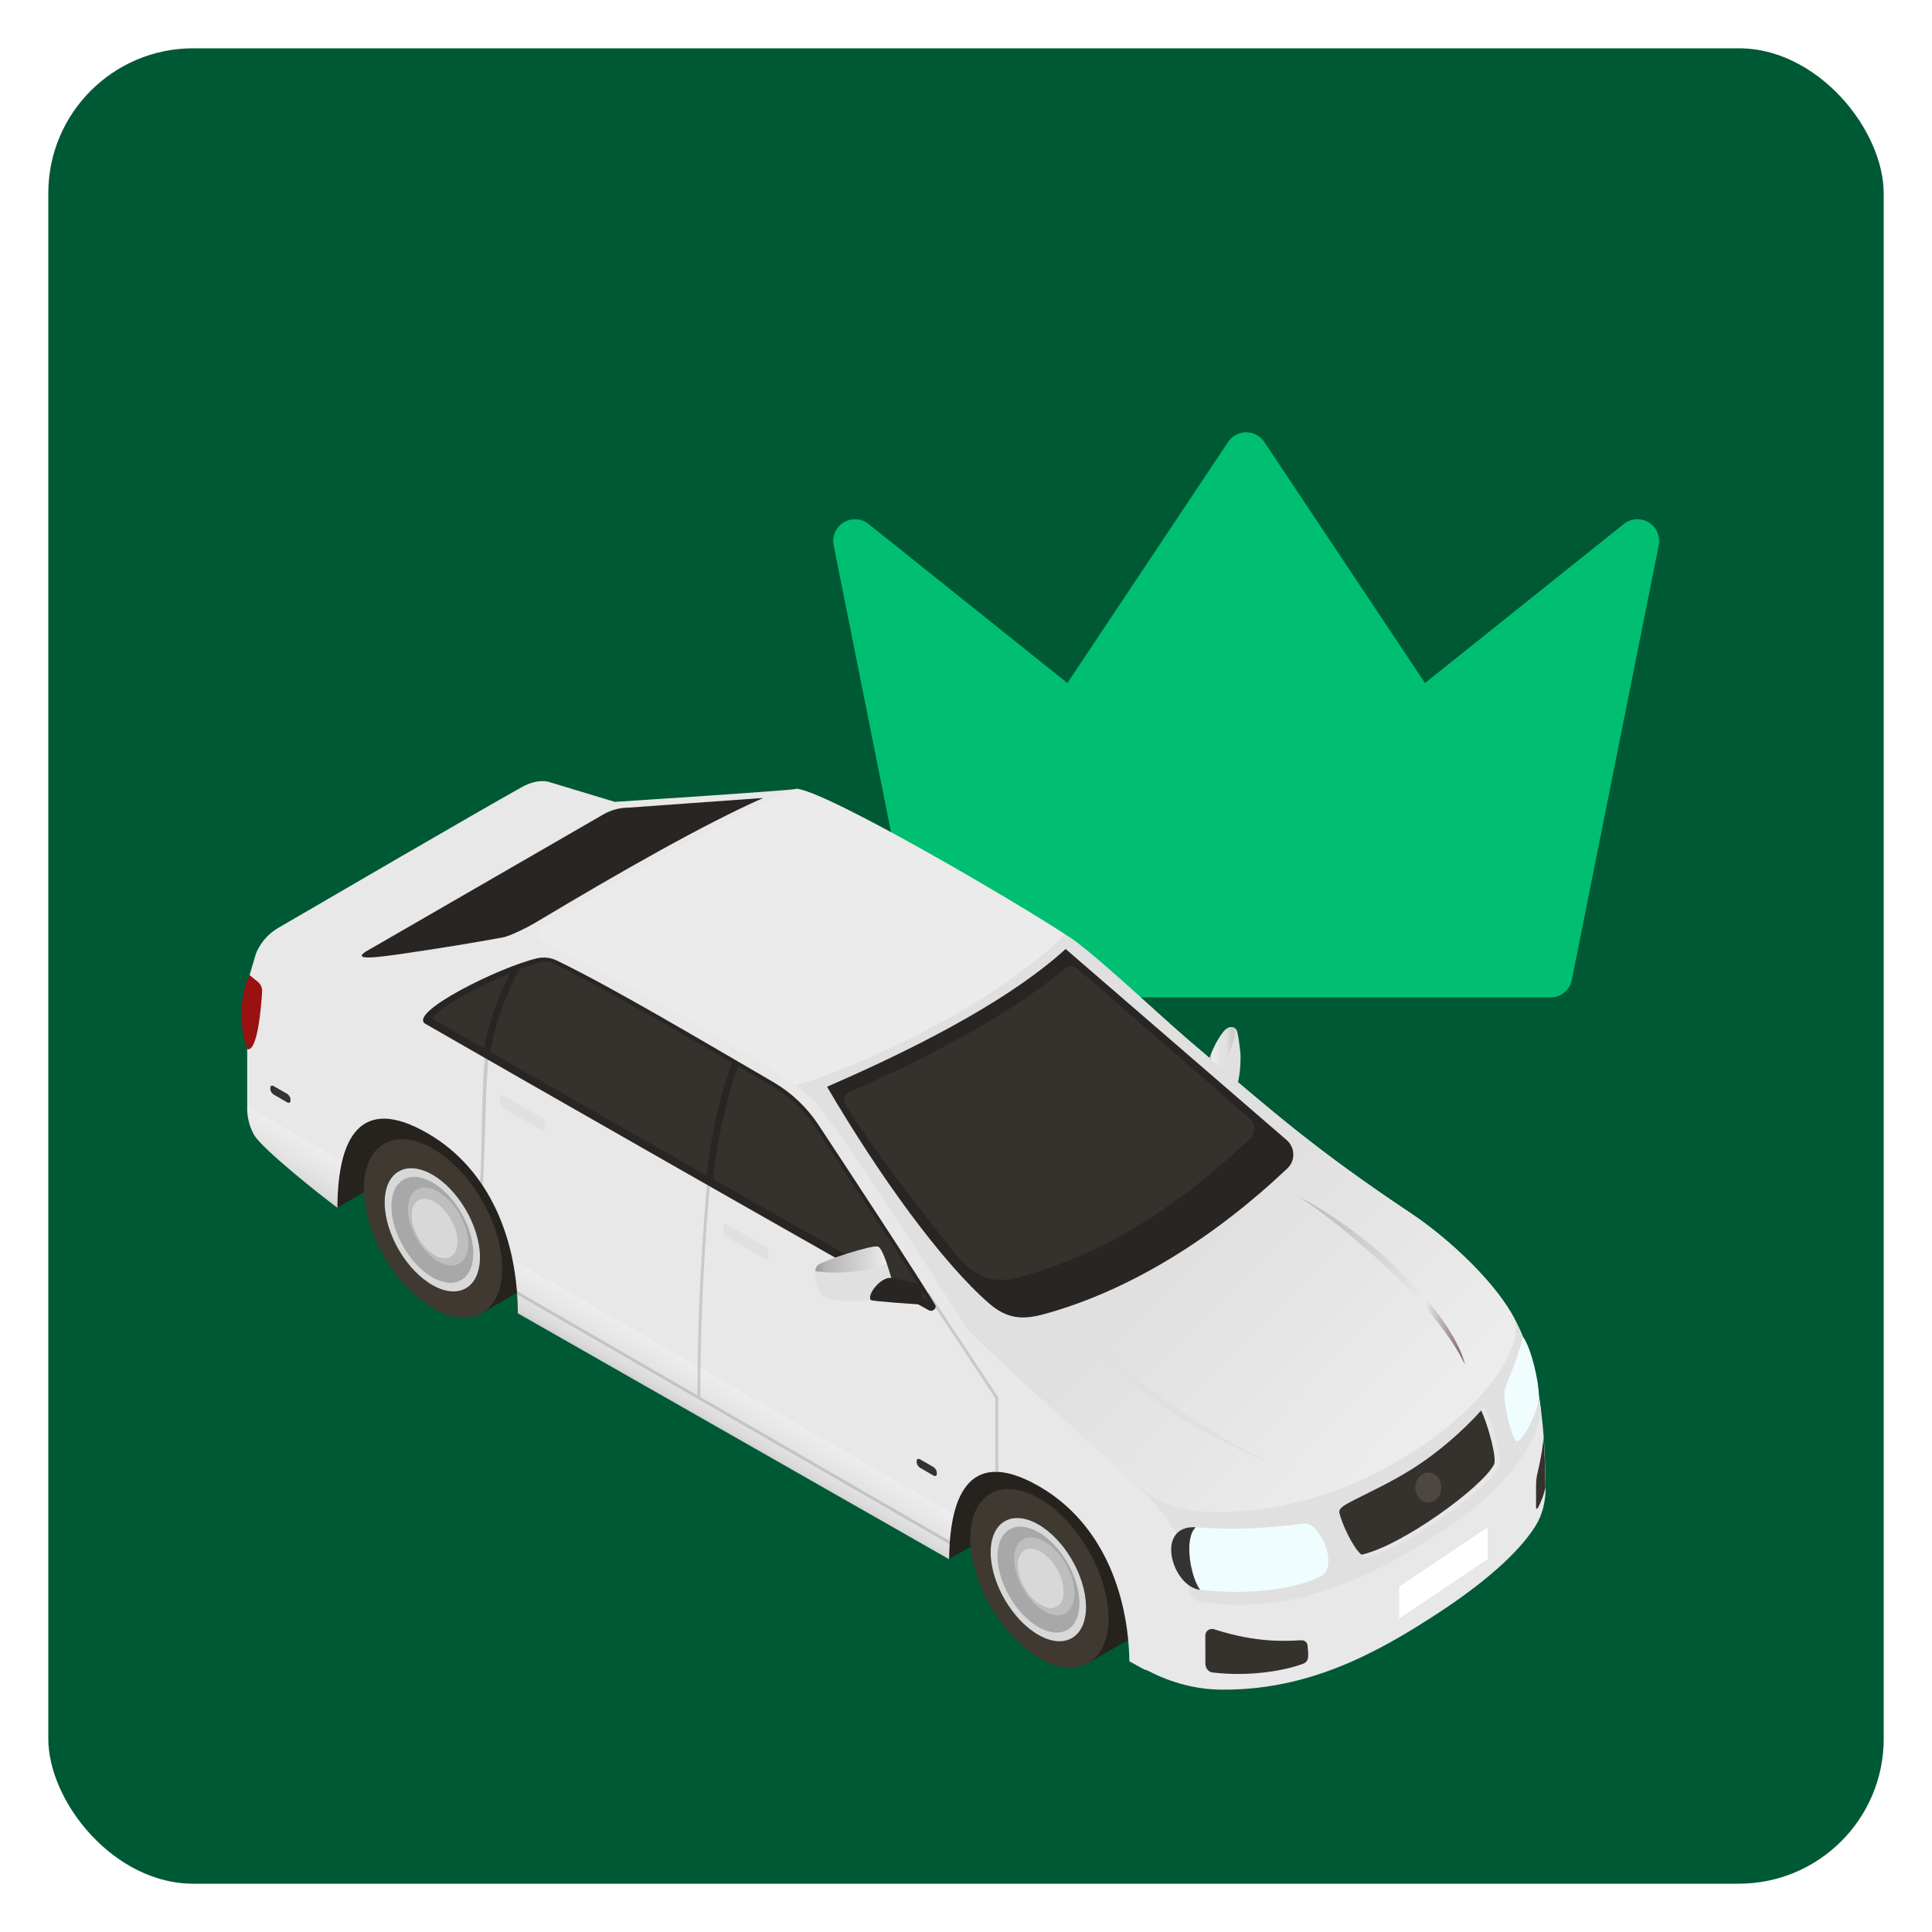 <svg width="40" height="40" viewBox="0 0 40 40" fill="none" xmlns="http://www.w3.org/2000/svg">
<rect x="0.5" y="0.5" width="39" height="39" rx="3.5" fill="#005935" stroke="white"/>
<path d="M25.801 9.4L29.401 14.8L33.901 11.2L32.101 20.2H19.501L17.701 11.2L22.201 14.8L25.801 9.4Z" fill="#00BF72" stroke="#00BF72" stroke-width="0.9" stroke-linecap="round" stroke-linejoin="round"/>
<g filter="url(#filter0_d_69_206)">
<path d="M25.305 20.222C25.357 20.15 25.435 20.075 25.521 20.095C25.553 20.103 25.579 20.121 25.598 20.146C25.635 20.194 25.683 20.609 25.684 20.672C25.689 20.994 25.639 21.235 25.607 21.308C25.575 21.381 25.518 21.447 25.442 21.471C25.296 21.517 25.144 21.394 25.084 21.253C25.018 21.096 24.979 20.902 25.037 20.743C25.106 20.557 25.187 20.382 25.305 20.222Z" fill="#E0E0E0"/>
<path opacity="0.6" d="M25.585 20.134C25.568 20.115 25.547 20.101 25.521 20.095C25.435 20.074 25.357 20.149 25.304 20.221C25.187 20.382 25.106 20.556 25.037 20.742C24.979 20.902 25.018 21.096 25.084 21.252C25.094 21.276 25.533 20.649 25.585 20.134Z" fill="url(#paint0_linear_69_206)"/>
<path d="M23.729 28.753L19.65 31.108L18.709 29.689L19.187 28.654L20.612 27.689L23.729 28.753Z" fill="#26231F"/>
<path d="M7.977 20.394L6.552 21.36L6.509 21.454C6.238 22.04 6.282 22.724 6.627 23.271L6.981 23.832L11.094 21.459L7.977 20.394Z" fill="#26231F"/>
<path d="M22.415 29.336C22.015 29.105 21.654 29.085 21.394 29.241L20.498 29.758L22.541 33.253L23.437 32.736C23.69 32.584 23.847 32.266 23.847 31.815C23.847 30.902 23.206 29.792 22.415 29.336Z" fill="#26231F"/>
<path d="M22.951 32.332C22.951 33.244 22.311 33.614 21.52 33.158C20.73 32.702 20.089 31.592 20.089 30.679C20.089 29.766 20.73 29.396 21.52 29.853C22.31 30.309 22.951 31.419 22.951 32.332Z" fill="#3F3932"/>
<path d="M21.515 32.685C20.97 32.384 20.521 31.624 20.511 30.987C20.502 30.351 20.936 30.079 21.48 30.381C22.025 30.682 22.474 31.442 22.484 32.079C22.493 32.715 22.059 32.987 21.515 32.685Z" fill="#D8D8D8"/>
<path d="M21.515 32.524C21.047 32.264 20.661 31.611 20.652 31.064C20.644 30.517 21.017 30.283 21.485 30.542C21.954 30.801 22.34 31.455 22.348 32.002C22.356 32.549 21.983 32.783 21.515 32.524Z" fill="#A8A8A8"/>
<path d="M21.555 32.065C21.29 31.919 21.072 31.549 21.067 31.24C21.063 30.931 21.273 30.799 21.538 30.945C21.803 31.092 22.021 31.461 22.026 31.77C22.03 32.08 21.82 32.212 21.555 32.065Z" fill="#D8D8D8"/>
<path d="M22.074 31.227C21.957 31.018 21.792 30.835 21.609 30.734C21.264 30.543 20.99 30.715 20.996 31.117C21.002 31.52 21.286 32.002 21.631 32.192C21.961 32.375 22.228 32.225 22.243 31.856C22.244 31.841 22.244 31.825 22.244 31.808C22.241 31.619 22.177 31.412 22.074 31.227ZM22.024 31.808C22.012 32.09 21.808 32.206 21.554 32.065C21.289 31.919 21.071 31.55 21.067 31.24C21.062 30.931 21.273 30.799 21.537 30.945C21.678 31.023 21.805 31.163 21.894 31.324C21.934 31.395 21.966 31.471 21.988 31.546C22.011 31.622 22.024 31.698 22.025 31.771C22.025 31.783 22.025 31.796 22.024 31.808Z" fill="#BEBEBE"/>
<path d="M9.86 22.093C9.46 21.862 9.098 21.843 8.838 21.998L7.942 22.516L9.985 26.01L10.881 25.493C11.134 25.341 11.291 25.023 11.291 24.572C11.291 23.659 10.65 22.549 9.86 22.093Z" fill="#26231F"/>
<path d="M10.396 25.089C10.396 26.002 9.755 26.372 8.964 25.915C8.174 25.459 7.533 24.349 7.533 23.436C7.533 22.524 8.174 22.154 8.964 22.61C9.755 23.066 10.396 24.176 10.396 25.089Z" fill="#3F3932"/>
<path d="M8.968 25.442C8.423 25.141 7.974 24.381 7.965 23.745C7.955 23.108 8.389 22.837 8.933 23.138C9.478 23.439 9.927 24.2 9.937 24.836C9.946 25.472 9.512 25.744 8.968 25.442Z" fill="#D8D8D8"/>
<path d="M8.966 25.281C8.498 25.022 8.112 24.368 8.104 23.821C8.095 23.274 8.469 23.041 8.937 23.3C9.405 23.559 9.791 24.212 9.799 24.759C9.807 25.306 9.435 25.54 8.966 25.281Z" fill="#A8A8A8"/>
<path d="M9.006 24.823C8.741 24.677 8.523 24.307 8.519 23.998C8.514 23.689 8.725 23.557 8.989 23.703C9.254 23.85 9.472 24.219 9.477 24.528C9.481 24.837 9.271 24.969 9.006 24.823Z" fill="#D8D8D8"/>
<path d="M9.525 23.985C9.409 23.775 9.243 23.593 9.06 23.491C8.715 23.301 8.441 23.473 8.447 23.875C8.453 24.278 8.737 24.759 9.082 24.95C9.413 25.133 9.679 24.982 9.695 24.614C9.695 24.599 9.695 24.583 9.695 24.566C9.693 24.377 9.628 24.17 9.525 23.985ZM9.476 24.565C9.463 24.848 9.259 24.964 9.005 24.823C8.741 24.677 8.522 24.307 8.518 23.998C8.513 23.689 8.724 23.557 8.989 23.703C9.129 23.781 9.256 23.921 9.345 24.082C9.385 24.153 9.417 24.229 9.44 24.304C9.462 24.38 9.475 24.456 9.476 24.528C9.476 24.541 9.476 24.553 9.476 24.565Z" fill="#BEBEBE"/>
<path d="M31.214 25.891C30.759 25.188 29.904 24.412 29.208 23.947C27.237 22.631 26.414 21.902 24.626 20.379C24.005 19.85 22.88 18.774 22.225 18.288C21.947 18.081 18.123 15.8 16.497 15.159C16.497 15.186 12.73 15.43 12.73 15.43L11.388 15.024C11.388 15.024 11.161 14.928 10.809 15.122C9.992 15.574 6.619 17.539 5.766 18.036C5.621 18.121 5.495 18.235 5.403 18.376C5.354 18.452 5.308 18.535 5.289 18.604C5.223 18.849 5.118 19.115 5.118 19.321V21.775C5.118 21.969 5.167 22.159 5.263 22.328C5.422 22.607 6.625 23.565 6.985 23.833C6.991 22.387 7.458 21.485 8.852 22.291C10.173 23.053 10.721 24.555 10.721 26.018L19.65 31.109C19.664 29.684 20.135 28.805 21.518 29.603C22.806 30.347 23.358 31.795 23.383 33.224C23.876 33.5 23.63 33.349 23.797 33.434C24.265 33.672 24.77 33.806 25.284 33.81C27.06 33.827 28.454 33.087 29.748 32.243C30.693 31.627 31.425 30.998 31.783 30.434C31.94 30.188 32.005 29.895 32 29.603C31.984 28.828 31.978 27.071 31.214 25.891Z" fill="#E8E8E8"/>
<path opacity="0.2" d="M7.083 22.868C7.016 23.144 6.986 23.472 6.985 23.834C6.625 23.566 5.422 22.608 5.263 22.328C5.167 22.16 5.118 21.97 5.118 21.776V21.734L7.083 22.868ZM10.61 24.904C10.684 25.27 10.721 25.646 10.721 26.019L19.65 31.109C19.654 30.762 19.685 30.447 19.749 30.181L10.61 24.904Z" fill="url(#paint1_linear_69_206)"/>
<path d="M29.708 30.624C31.733 29.368 31.92 28.133 31.907 28.031C31.814 27.311 31.623 26.519 31.215 25.891C30.76 25.188 29.906 24.411 29.209 23.947C27.238 22.631 26.415 21.902 24.628 20.379C24.007 19.85 22.881 18.774 22.226 18.288C21.948 18.081 17.041 15.304 16.499 15.158C15.845 15.364 13.01 16.861 11.181 18.039C11.069 18.112 11.086 18.282 11.211 18.33C12.834 18.961 16.337 20.982 16.913 21.682C17.624 22.544 20.032 26.351 20.032 26.351C20.862 27.197 22.767 28.853 23.628 29.666C24.591 30.63 24.533 30.991 24.619 31.74C24.633 31.864 24.727 31.97 24.851 31.99C26.242 32.219 27.805 31.874 29.708 30.624Z" fill="#E0E0E0"/>
<path d="M16.497 15.158C15.844 15.364 13.009 16.861 11.18 18.039C11.068 18.112 11.089 18.273 11.21 18.33C12.593 18.984 15.215 20.423 16.429 21.275C16.548 21.359 18.384 20.633 19.842 19.795C21.132 19.054 22.081 18.193 22.034 18.162C21.192 17.596 17.176 15.231 16.497 15.158Z" fill="#EBEBEB"/>
<path opacity="0.6" d="M24.791 30.112C28.408 30.388 31.739 27.326 31.352 26.127C31.308 26.046 31.262 25.967 31.213 25.891C30.758 25.188 29.903 24.411 29.206 23.947C28.293 23.337 27.627 22.853 26.996 22.358C24.497 25.701 20.029 26.351 20.029 26.351C20.658 26.991 22.619 28.751 23.536 29.571C23.885 29.882 24.325 30.076 24.791 30.112Z" fill="url(#paint2_linear_69_206)"/>
<path opacity="0.2" d="M10.246 19.815C10.23 19.81 10.216 19.821 10.209 19.836C9.929 20.418 10.003 22.545 9.938 23.284C9.958 23.312 9.995 23.369 9.995 23.369C10.059 22.647 10.024 20.394 10.267 19.852C10.274 19.837 10.262 19.82 10.246 19.815Z" fill="#4B4B4B"/>
<path opacity="0.2" d="M20.664 27.752L19.234 25.588C19.217 25.599 19.2 25.609 19.181 25.617L20.608 27.777V29.303C20.628 29.302 20.648 29.302 20.668 29.303V27.768C20.669 27.762 20.667 27.756 20.664 27.752Z" fill="#4B4B4B"/>
<path opacity="0.2" d="M14.717 23.154C14.698 23.143 14.679 23.133 14.66 23.122C14.545 24.326 14.441 25.911 14.439 27.716L10.702 25.558C10.704 25.583 10.705 25.607 10.707 25.631L14.454 27.795L19.663 30.802C19.664 30.779 19.666 30.757 19.668 30.735L14.499 27.751C14.5 25.947 14.603 24.361 14.717 23.154Z" fill="#4B4B4B"/>
<path d="M21.609 26.038C23.415 25.545 25.165 24.428 26.655 23.017C26.824 22.857 26.815 22.584 26.638 22.431L22.063 18.476C21.015 19.431 19.299 20.382 17.123 21.328C18.209 23.181 19.486 24.945 20.47 25.807C20.842 26.133 21.167 26.158 21.609 26.038Z" fill="#282523"/>
<path d="M20.74 25.324C20.69 25.324 20.641 25.321 20.591 25.316C20.244 25.276 19.966 25.023 19.747 24.749C19.189 24.049 18.001 22.53 17.498 21.687C17.445 21.598 17.485 21.484 17.579 21.442C19.61 20.541 21.077 19.701 22.044 18.883C22.12 18.818 22.231 18.818 22.307 18.883L25.874 21.985C25.934 22.037 25.97 22.112 25.971 22.192C25.973 22.27 25.943 22.343 25.887 22.397C24.298 23.901 22.773 24.817 21.085 25.277C20.973 25.308 20.857 25.324 20.74 25.324Z" fill="#35312D"/>
<path d="M16.948 22.121C16.707 21.756 16.387 21.451 16.009 21.231C14.54 20.378 12.733 19.3 11.533 18.717C11.403 18.654 11.259 18.637 11.119 18.669C10.338 18.85 8.422 19.803 8.81 20.027C10.03 20.731 18.011 25.291 19.232 25.956C19.307 25.997 19.405 25.916 19.361 25.843C19.013 25.258 17.619 23.139 16.948 22.121Z" fill="#282523"/>
<path d="M10.559 18.975C9.85 19.274 8.968 19.753 8.964 19.927C9.174 20.048 9.544 20.26 10.022 20.534C10.069 20.262 10.203 19.675 10.559 18.975Z" fill="#35312D"/>
<path d="M10.149 20.608C11.297 21.265 12.998 22.237 14.629 23.166C14.674 22.757 14.813 21.768 15.156 20.832C13.881 20.088 12.453 19.256 11.465 18.78C11.373 18.736 11.272 18.727 11.174 18.752C11.061 18.782 10.916 18.831 10.757 18.893C10.33 19.687 10.189 20.363 10.149 20.608Z" fill="#35312D"/>
<path d="M16.88 22.166C16.647 21.812 16.331 21.514 15.969 21.303L15.283 20.903C14.932 21.869 14.801 22.888 14.765 23.24C16.778 24.387 18.653 25.449 19.193 25.744C19.194 25.744 19.21 25.746 19.21 25.746C18.855 25.151 17.487 23.086 16.88 22.166Z" fill="#35312D"/>
<path d="M27.73 30.152C27.816 30.434 28.105 31.098 28.292 31.058C29.13 30.88 30.803 29.658 31.046 29.19C31.131 29.026 30.814 28.003 30.715 27.977C30.341 28.404 29.797 28.892 29.212 29.256C28.458 29.726 27.693 30.03 27.73 30.152Z" fill="#E7E7E7"/>
<path d="M29.213 29.256C28.785 29.523 28.349 29.724 28.061 29.871C27.841 29.983 27.707 30.054 27.731 30.152C27.788 30.39 28.013 30.876 28.189 31.017C29.031 30.829 30.688 29.618 30.93 29.152C31.001 29.016 30.794 28.29 30.666 28.031C30.293 28.445 29.774 28.907 29.213 29.256Z" fill="#35312D"/>
<path d="M22.332 26.293C23.309 27.689 25.141 28.7 26.659 29.245C25.214 28.702 23.424 27.401 22.332 26.293Z" fill="#E0E0E0"/>
<g opacity="0.6">
<path d="M26.898 23.605C28.036 24.379 29.746 25.862 30.333 27.083C30.119 26.181 28.658 24.538 26.898 23.605Z" fill="url(#paint3_linear_69_206)"/>
</g>
<path d="M15.832 24.896L15.059 24.449C15.015 24.424 14.979 24.368 14.979 24.324V24.215C14.979 24.171 15.015 24.156 15.059 24.181L15.832 24.628C15.876 24.653 15.911 24.709 15.911 24.753V24.862C15.911 24.906 15.876 24.921 15.832 24.896Z" fill="#E0E0E0"/>
<path d="M11.204 22.226L10.431 21.779C10.387 21.754 10.352 21.698 10.352 21.654V21.545C10.352 21.501 10.387 21.486 10.431 21.511L11.204 21.958C11.248 21.983 11.283 22.039 11.283 22.083V22.192C11.283 22.236 11.248 22.251 11.204 22.226Z" fill="#E0E0E0"/>
<path d="M16.925 25.028C16.8 25.172 16.919 25.62 17.122 25.714C17.161 25.732 17.205 25.737 17.248 25.741C17.668 25.788 18.244 25.794 18.448 25.56C18.51 25.49 18.503 25.446 18.476 25.36C18.436 25.234 18.292 24.698 18.182 24.639C18.086 24.588 16.999 24.941 16.925 25.028Z" fill="#E0E0E0"/>
<path opacity="0.6" d="M18.358 24.986C18.303 24.825 18.238 24.67 18.182 24.64C18.086 24.589 16.999 24.942 16.925 25.028C16.9 25.057 16.885 25.099 16.878 25.146C17.435 25.227 18.073 25.127 18.358 24.986Z" fill="url(#paint4_linear_69_206)"/>
<path d="M18.916 25.385C18.879 25.381 18.517 25.295 18.453 25.286C18.239 25.256 17.941 25.637 18.029 25.743C18.053 25.771 18.978 25.83 19.007 25.832C19.155 25.843 19.116 25.409 18.916 25.385Z" fill="#282523"/>
<path d="M5.942 21.649L5.669 21.491C5.629 21.468 5.597 21.418 5.597 21.378V21.346C5.597 21.306 5.629 21.293 5.669 21.316L5.942 21.473C5.982 21.496 6.014 21.547 6.014 21.587V21.618C6.014 21.658 5.982 21.672 5.942 21.649Z" fill="#333333"/>
<path d="M19.324 29.376L19.051 29.218C19.011 29.196 18.979 29.145 18.979 29.105V29.073C18.979 29.034 19.011 29.02 19.051 29.043L19.324 29.2C19.363 29.223 19.396 29.274 19.396 29.314V29.345C19.396 29.385 19.363 29.399 19.324 29.376Z" fill="#333333"/>
<path d="M5.165 19.014C5.165 19.014 4.824 19.671 5.122 20.551C5.33 20.598 5.405 19.71 5.427 19.358C5.432 19.271 5.391 19.188 5.318 19.139L5.165 19.014Z" fill="#991111"/>
<path d="M27.002 30.374C27.331 30.333 27.718 31.25 27.359 31.453C27.008 31.652 26.093 31.883 24.851 31.744C24.319 31.571 24.197 30.501 24.759 30.449C25.151 30.47 25.75 30.529 27.002 30.374Z" fill="#F0FDFF"/>
<path d="M24.757 30.448C23.901 30.402 24.259 31.678 24.849 31.744C24.66 31.507 24.499 30.688 24.757 30.448Z" fill="#333333"/>
<path d="M31.151 27.612C31.109 27.855 31.304 28.624 31.397 28.663C31.511 28.712 31.863 28.052 31.86 27.715C31.858 27.424 31.706 26.743 31.531 26.505C31.41 27.039 31.177 27.465 31.151 27.612Z" fill="#F0FDFF"/>
<path d="M29.331 29.765C29.397 29.918 29.559 29.979 29.692 29.902C29.826 29.825 29.88 29.639 29.813 29.486C29.747 29.334 29.585 29.272 29.452 29.349C29.318 29.426 29.264 29.612 29.331 29.765Z" fill="#4C4742"/>
<path d="M30.801 30.448L28.969 31.677V32.336L30.801 31.107V30.448Z" fill="white"/>
<path d="M12.495 15.688L7.561 18.537C7.254 18.749 7.994 18.626 8.856 18.496C9.598 18.385 10.407 18.237 10.407 18.237C10.566 18.209 10.96 18.007 11.098 17.923C12.864 16.866 14.593 15.883 15.801 15.349L13.015 15.549C12.833 15.549 12.653 15.597 12.495 15.688Z" fill="#282523"/>
<path d="M25.104 33.455C25.942 33.553 26.67 33.394 26.987 33.271C27.123 33.219 27.082 33.05 27.072 32.901C27.068 32.835 27.013 32.785 26.946 32.788C26.634 32.802 26.03 32.85 25.137 32.56C25.047 32.531 24.955 32.595 24.955 32.69L24.956 33.273C24.956 33.361 25.016 33.445 25.104 33.455Z" fill="#35312D"/>
<path d="M31.956 28.573C31.951 28.687 31.928 28.92 31.833 29.323C31.814 29.402 31.803 29.484 31.803 29.565C31.802 29.67 31.802 29.906 31.802 30.028C31.802 30.075 31.825 30.071 31.836 30.052C31.911 29.923 31.97 29.752 31.995 29.634C31.995 29.624 31.997 29.613 31.997 29.603C31.991 29.348 31.987 28.985 31.956 28.573Z" fill="#35312D"/>
</g>
<defs>
<filter id="filter0_d_69_206" x="2.069" y="13.242" width="32.862" height="24.672" filterUnits="userSpaceOnUse" color-interpolation-filters="sRGB">
<feFlood flood-opacity="0" result="BackgroundImageFix"/>
<feColorMatrix in="SourceAlpha" type="matrix" values="0 0 0 0 0 0 0 0 0 0 0 0 0 0 0 0 0 0 127 0" result="hardAlpha"/>
<feOffset dy="1.172"/>
<feGaussianBlur stdDeviation="1.465"/>
<feComposite in2="hardAlpha" operator="out"/>
<feColorMatrix type="matrix" values="0 0 0 0 0 0 0 0 0 0 0 0 0 0 0 0 0 0 0.25 0"/>
<feBlend mode="normal" in2="BackgroundImageFix" result="effect1_dropShadow_69_206"/>
<feBlend mode="normal" in="SourceGraphic" in2="effect1_dropShadow_69_206" result="shape"/>
</filter>
<linearGradient id="paint0_linear_69_206" x1="25.009" y1="20.672" x2="25.585" y2="20.672" gradientUnits="userSpaceOnUse">
<stop stop-color="#414141"/>
<stop offset="0.144" stop-color="#F6F6F6"/>
<stop offset="0.41" stop-color="#E4E4E4"/>
<stop offset="0.65" stop-color="#E0E0E0"/>
<stop offset="0.855" stop-color="#BFBFBF"/>
<stop offset="1" stop-color="#C2C2C2"/>
</linearGradient>
<linearGradient id="paint1_linear_69_206" x1="12.598" y1="26.052" x2="12.143" y2="26.84" gradientUnits="userSpaceOnUse">
<stop stop-color="white"/>
<stop offset="0.244" stop-color="#ECECEC"/>
<stop offset="0.486" stop-color="#D5D5D5"/>
<stop offset="0.7" stop-color="#BCBCBC"/>
<stop offset="0.879" stop-color="#9D9D9D"/>
<stop offset="1" stop-color="#666666"/>
</linearGradient>
<linearGradient id="paint2_linear_69_206" x1="24.562" y1="25.005" x2="28.798" y2="29.129" gradientUnits="userSpaceOnUse">
<stop stop-color="#E0E0E0"/>
<stop offset="1" stop-color="#F4F4F4"/>
</linearGradient>
<linearGradient id="paint3_linear_69_206" x1="26.898" y1="25.344" x2="30.333" y2="25.344" gradientUnits="userSpaceOnUse">
<stop offset="0.033" stop-color="#A1A1A1"/>
<stop offset="0.426" stop-color="#C2C2C2"/>
<stop offset="0.762" stop-color="#EBEBEB"/>
<stop offset="1" stop-color="#2C0000"/>
</linearGradient>
<linearGradient id="paint4_linear_69_206" x1="16.878" y1="24.905" x2="18.358" y2="24.905" gradientUnits="userSpaceOnUse">
<stop stop-color="#696969"/>
<stop offset="0.144" stop-color="#969696"/>
<stop offset="0.41" stop-color="#B3B3B3"/>
<stop offset="0.65" stop-color="#C9C9C9"/>
<stop offset="0.855" stop-color="#E1E1E1"/>
<stop offset="1" stop-color="#FBFBFB"/>
</linearGradient>
</defs>
</svg>

